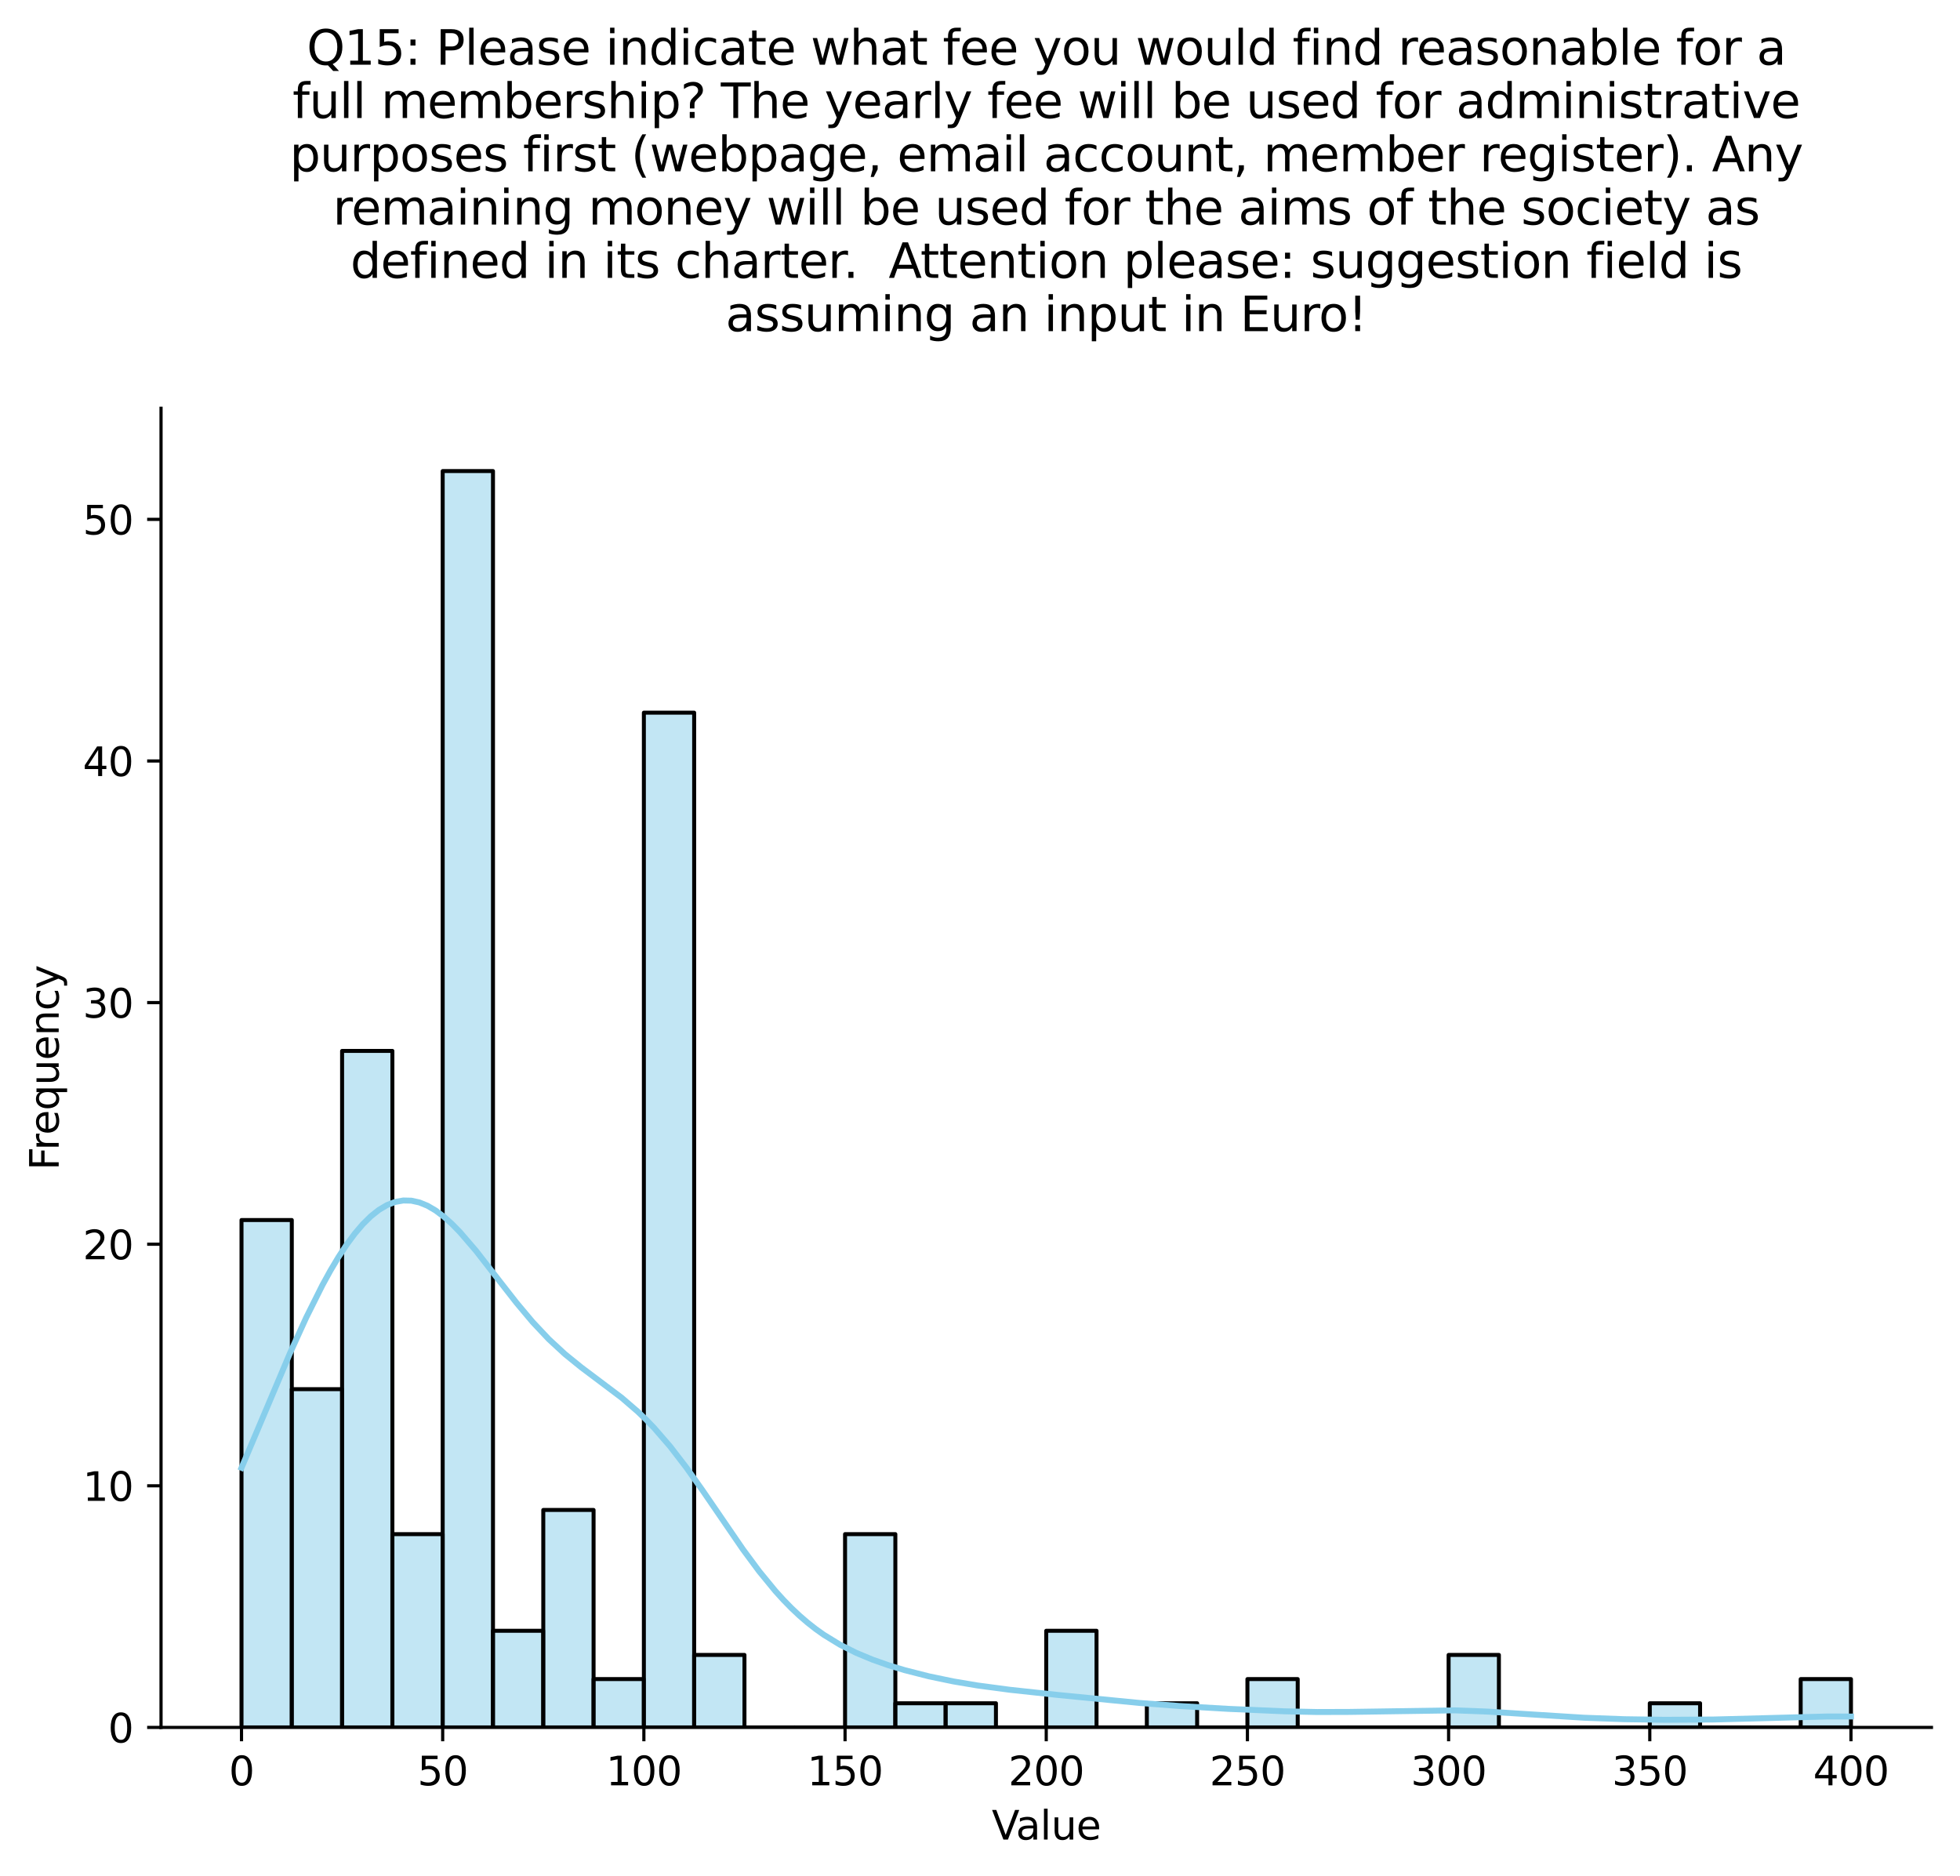 <?xml version="1.0" encoding="utf-8" standalone="no"?>
<!DOCTYPE svg PUBLIC "-//W3C//DTD SVG 1.1//EN"
  "http://www.w3.org/Graphics/SVG/1.1/DTD/svg11.dtd">
<svg xmlns:xlink="http://www.w3.org/1999/xlink" width="494.203pt" height="473.139pt" viewBox="0 0 494.203 473.139" xmlns="http://www.w3.org/2000/svg" version="1.1">
 <defs>
  <style type="text/css">*{stroke-linejoin: round; stroke-linecap: butt}</style>
 </defs>
 <g id="figure_1">
  <g id="patch_1">
   <path d="M 0 473.139 
L 494.203 473.139 
L 494.203 -0 
L 0 -0 
z
" style="fill: #ffffff"/>
  </g>
  <g id="axes_1">
   <g id="patch_2">
    <path d="M 40.603 435.582 
L 487.003 435.582 
L 487.003 102.942 
L 40.603 102.942 
z
" style="fill: #ffffff"/>
   </g>
   <g id="patch_3">
    <path d="M 60.894 435.582 
L 73.576 435.582 
L 73.576 307.644 
L 60.894 307.644 
z
" clip-path="url(#p30156eb637)" style="fill: #87ceeb; fill-opacity: 0.5; stroke: #000000; stroke-linejoin: miter"/>
   </g>
   <g id="patch_4">
    <path d="M 73.576 435.582 
L 86.258 435.582 
L 86.258 350.29 
L 73.576 350.29 
z
" clip-path="url(#p30156eb637)" style="fill: #87ceeb; fill-opacity: 0.5; stroke: #000000; stroke-linejoin: miter"/>
   </g>
   <g id="patch_5">
    <path d="M 86.258 435.582 
L 98.939 435.582 
L 98.939 264.998 
L 86.258 264.998 
z
" clip-path="url(#p30156eb637)" style="fill: #87ceeb; fill-opacity: 0.5; stroke: #000000; stroke-linejoin: miter"/>
   </g>
   <g id="patch_6">
    <path d="M 98.939 435.582 
L 111.621 435.582 
L 111.621 386.844 
L 98.939 386.844 
z
" clip-path="url(#p30156eb637)" style="fill: #87ceeb; fill-opacity: 0.5; stroke: #000000; stroke-linejoin: miter"/>
   </g>
   <g id="patch_7">
    <path d="M 111.621 435.582 
L 124.303 435.582 
L 124.303 118.782 
L 111.621 118.782 
z
" clip-path="url(#p30156eb637)" style="fill: #87ceeb; fill-opacity: 0.5; stroke: #000000; stroke-linejoin: miter"/>
   </g>
   <g id="patch_8">
    <path d="M 124.303 435.582 
L 136.985 435.582 
L 136.985 411.213 
L 124.303 411.213 
z
" clip-path="url(#p30156eb637)" style="fill: #87ceeb; fill-opacity: 0.5; stroke: #000000; stroke-linejoin: miter"/>
   </g>
   <g id="patch_9">
    <path d="M 136.985 435.582 
L 149.667 435.582 
L 149.667 380.752 
L 136.985 380.752 
z
" clip-path="url(#p30156eb637)" style="fill: #87ceeb; fill-opacity: 0.5; stroke: #000000; stroke-linejoin: miter"/>
   </g>
   <g id="patch_10">
    <path d="M 149.667 435.582 
L 162.349 435.582 
L 162.349 423.398 
L 149.667 423.398 
z
" clip-path="url(#p30156eb637)" style="fill: #87ceeb; fill-opacity: 0.5; stroke: #000000; stroke-linejoin: miter"/>
   </g>
   <g id="patch_11">
    <path d="M 162.349 435.582 
L 175.03 435.582 
L 175.03 179.705 
L 162.349 179.705 
z
" clip-path="url(#p30156eb637)" style="fill: #87ceeb; fill-opacity: 0.5; stroke: #000000; stroke-linejoin: miter"/>
   </g>
   <g id="patch_12">
    <path d="M 175.03 435.582 
L 187.712 435.582 
L 187.712 417.305 
L 175.03 417.305 
z
" clip-path="url(#p30156eb637)" style="fill: #87ceeb; fill-opacity: 0.5; stroke: #000000; stroke-linejoin: miter"/>
   </g>
   <g id="patch_13">
    <path d="M 187.712 435.582 
L 200.394 435.582 
L 200.394 435.582 
L 187.712 435.582 
z
" clip-path="url(#p30156eb637)" style="fill: #87ceeb; fill-opacity: 0.5; stroke: #000000; stroke-linejoin: miter"/>
   </g>
   <g id="patch_14">
    <path d="M 200.394 435.582 
L 213.076 435.582 
L 213.076 435.582 
L 200.394 435.582 
z
" clip-path="url(#p30156eb637)" style="fill: #87ceeb; fill-opacity: 0.5; stroke: #000000; stroke-linejoin: miter"/>
   </g>
   <g id="patch_15">
    <path d="M 213.076 435.582 
L 225.758 435.582 
L 225.758 386.844 
L 213.076 386.844 
z
" clip-path="url(#p30156eb637)" style="fill: #87ceeb; fill-opacity: 0.5; stroke: #000000; stroke-linejoin: miter"/>
   </g>
   <g id="patch_16">
    <path d="M 225.758 435.582 
L 238.439 435.582 
L 238.439 429.49 
L 225.758 429.49 
z
" clip-path="url(#p30156eb637)" style="fill: #87ceeb; fill-opacity: 0.5; stroke: #000000; stroke-linejoin: miter"/>
   </g>
   <g id="patch_17">
    <path d="M 238.439 435.582 
L 251.121 435.582 
L 251.121 429.49 
L 238.439 429.49 
z
" clip-path="url(#p30156eb637)" style="fill: #87ceeb; fill-opacity: 0.5; stroke: #000000; stroke-linejoin: miter"/>
   </g>
   <g id="patch_18">
    <path d="M 251.121 435.582 
L 263.803 435.582 
L 263.803 435.582 
L 251.121 435.582 
z
" clip-path="url(#p30156eb637)" style="fill: #87ceeb; fill-opacity: 0.5; stroke: #000000; stroke-linejoin: miter"/>
   </g>
   <g id="patch_19">
    <path d="M 263.803 435.582 
L 276.485 435.582 
L 276.485 411.213 
L 263.803 411.213 
z
" clip-path="url(#p30156eb637)" style="fill: #87ceeb; fill-opacity: 0.5; stroke: #000000; stroke-linejoin: miter"/>
   </g>
   <g id="patch_20">
    <path d="M 276.485 435.582 
L 289.167 435.582 
L 289.167 435.582 
L 276.485 435.582 
z
" clip-path="url(#p30156eb637)" style="fill: #87ceeb; fill-opacity: 0.5; stroke: #000000; stroke-linejoin: miter"/>
   </g>
   <g id="patch_21">
    <path d="M 289.167 435.582 
L 301.849 435.582 
L 301.849 429.49 
L 289.167 429.49 
z
" clip-path="url(#p30156eb637)" style="fill: #87ceeb; fill-opacity: 0.5; stroke: #000000; stroke-linejoin: miter"/>
   </g>
   <g id="patch_22">
    <path d="M 301.849 435.582 
L 314.53 435.582 
L 314.53 435.582 
L 301.849 435.582 
z
" clip-path="url(#p30156eb637)" style="fill: #87ceeb; fill-opacity: 0.5; stroke: #000000; stroke-linejoin: miter"/>
   </g>
   <g id="patch_23">
    <path d="M 314.53 435.582 
L 327.212 435.582 
L 327.212 423.398 
L 314.53 423.398 
z
" clip-path="url(#p30156eb637)" style="fill: #87ceeb; fill-opacity: 0.5; stroke: #000000; stroke-linejoin: miter"/>
   </g>
   <g id="patch_24">
    <path d="M 327.212 435.582 
L 339.894 435.582 
L 339.894 435.582 
L 327.212 435.582 
z
" clip-path="url(#p30156eb637)" style="fill: #87ceeb; fill-opacity: 0.5; stroke: #000000; stroke-linejoin: miter"/>
   </g>
   <g id="patch_25">
    <path d="M 339.894 435.582 
L 352.576 435.582 
L 352.576 435.582 
L 339.894 435.582 
z
" clip-path="url(#p30156eb637)" style="fill: #87ceeb; fill-opacity: 0.5; stroke: #000000; stroke-linejoin: miter"/>
   </g>
   <g id="patch_26">
    <path d="M 352.576 435.582 
L 365.258 435.582 
L 365.258 435.582 
L 352.576 435.582 
z
" clip-path="url(#p30156eb637)" style="fill: #87ceeb; fill-opacity: 0.5; stroke: #000000; stroke-linejoin: miter"/>
   </g>
   <g id="patch_27">
    <path d="M 365.258 435.582 
L 377.939 435.582 
L 377.939 417.305 
L 365.258 417.305 
z
" clip-path="url(#p30156eb637)" style="fill: #87ceeb; fill-opacity: 0.5; stroke: #000000; stroke-linejoin: miter"/>
   </g>
   <g id="patch_28">
    <path d="M 377.939 435.582 
L 390.621 435.582 
L 390.621 435.582 
L 377.939 435.582 
z
" clip-path="url(#p30156eb637)" style="fill: #87ceeb; fill-opacity: 0.5; stroke: #000000; stroke-linejoin: miter"/>
   </g>
   <g id="patch_29">
    <path d="M 390.621 435.582 
L 403.303 435.582 
L 403.303 435.582 
L 390.621 435.582 
z
" clip-path="url(#p30156eb637)" style="fill: #87ceeb; fill-opacity: 0.5; stroke: #000000; stroke-linejoin: miter"/>
   </g>
   <g id="patch_30">
    <path d="M 403.303 435.582 
L 415.985 435.582 
L 415.985 435.582 
L 403.303 435.582 
z
" clip-path="url(#p30156eb637)" style="fill: #87ceeb; fill-opacity: 0.5; stroke: #000000; stroke-linejoin: miter"/>
   </g>
   <g id="patch_31">
    <path d="M 415.985 435.582 
L 428.667 435.582 
L 428.667 429.49 
L 415.985 429.49 
z
" clip-path="url(#p30156eb637)" style="fill: #87ceeb; fill-opacity: 0.5; stroke: #000000; stroke-linejoin: miter"/>
   </g>
   <g id="patch_32">
    <path d="M 428.667 435.582 
L 441.349 435.582 
L 441.349 435.582 
L 428.667 435.582 
z
" clip-path="url(#p30156eb637)" style="fill: #87ceeb; fill-opacity: 0.5; stroke: #000000; stroke-linejoin: miter"/>
   </g>
   <g id="patch_33">
    <path d="M 441.349 435.582 
L 454.03 435.582 
L 454.03 435.582 
L 441.349 435.582 
z
" clip-path="url(#p30156eb637)" style="fill: #87ceeb; fill-opacity: 0.5; stroke: #000000; stroke-linejoin: miter"/>
   </g>
   <g id="patch_34">
    <path d="M 454.03 435.582 
L 466.712 435.582 
L 466.712 423.398 
L 454.03 423.398 
z
" clip-path="url(#p30156eb637)" style="fill: #87ceeb; fill-opacity: 0.5; stroke: #000000; stroke-linejoin: miter"/>
   </g>
   <g id="matplotlib.axis_1">
    <g id="xtick_1">
     <g id="line2d_1">
      <defs>
       <path id="m5926d0f37c" d="M 0 0 
L 0 3.5 
" style="stroke: #000000; stroke-width: 0.8"/>
      </defs>
      <g>
       <use xlink:href="#m5926d0f37c" x="60.894" y="435.582" style="stroke: #000000; stroke-width: 0.8"/>
      </g>
     </g>
     <g id="text_1">
      <!-- 0 -->
      <g transform="translate(57.713 450.181) scale(0.1 -0.1)">
       <defs>
        <path id="DejaVuSans-30" d="M 2034 4250 
Q 1547 4250 1301 3770 
Q 1056 3291 1056 2328 
Q 1056 1369 1301 889 
Q 1547 409 2034 409 
Q 2525 409 2770 889 
Q 3016 1369 3016 2328 
Q 3016 3291 2770 3770 
Q 2525 4250 2034 4250 
z
M 2034 4750 
Q 2819 4750 3233 4129 
Q 3647 3509 3647 2328 
Q 3647 1150 3233 529 
Q 2819 -91 2034 -91 
Q 1250 -91 836 529 
Q 422 1150 422 2328 
Q 422 3509 836 4129 
Q 1250 4750 2034 4750 
z
" transform="scale(0.016)"/>
       </defs>
       <use xlink:href="#DejaVuSans-30"/>
      </g>
     </g>
    </g>
    <g id="xtick_2">
     <g id="line2d_2">
      <g>
       <use xlink:href="#m5926d0f37c" x="111.621" y="435.582" style="stroke: #000000; stroke-width: 0.8"/>
      </g>
     </g>
     <g id="text_2">
      <!-- 50 -->
      <g transform="translate(105.259 450.181) scale(0.1 -0.1)">
       <defs>
        <path id="DejaVuSans-35" d="M 691 4666 
L 3169 4666 
L 3169 4134 
L 1269 4134 
L 1269 2991 
Q 1406 3038 1543 3061 
Q 1681 3084 1819 3084 
Q 2600 3084 3056 2656 
Q 3513 2228 3513 1497 
Q 3513 744 3044 326 
Q 2575 -91 1722 -91 
Q 1428 -91 1123 -41 
Q 819 9 494 109 
L 494 744 
Q 775 591 1075 516 
Q 1375 441 1709 441 
Q 2250 441 2565 725 
Q 2881 1009 2881 1497 
Q 2881 1984 2565 2268 
Q 2250 2553 1709 2553 
Q 1456 2553 1204 2497 
Q 953 2441 691 2322 
L 691 4666 
z
" transform="scale(0.016)"/>
       </defs>
       <use xlink:href="#DejaVuSans-35"/>
       <use xlink:href="#DejaVuSans-30" x="63.623"/>
      </g>
     </g>
    </g>
    <g id="xtick_3">
     <g id="line2d_3">
      <g>
       <use xlink:href="#m5926d0f37c" x="162.349" y="435.582" style="stroke: #000000; stroke-width: 0.8"/>
      </g>
     </g>
     <g id="text_3">
      <!-- 100 -->
      <g transform="translate(152.805 450.181) scale(0.1 -0.1)">
       <defs>
        <path id="DejaVuSans-31" d="M 794 531 
L 1825 531 
L 1825 4091 
L 703 3866 
L 703 4441 
L 1819 4666 
L 2450 4666 
L 2450 531 
L 3481 531 
L 3481 0 
L 794 0 
L 794 531 
z
" transform="scale(0.016)"/>
       </defs>
       <use xlink:href="#DejaVuSans-31"/>
       <use xlink:href="#DejaVuSans-30" x="63.623"/>
       <use xlink:href="#DejaVuSans-30" x="127.246"/>
      </g>
     </g>
    </g>
    <g id="xtick_4">
     <g id="line2d_4">
      <g>
       <use xlink:href="#m5926d0f37c" x="213.076" y="435.582" style="stroke: #000000; stroke-width: 0.8"/>
      </g>
     </g>
     <g id="text_4">
      <!-- 150 -->
      <g transform="translate(203.532 450.181) scale(0.1 -0.1)">
       <use xlink:href="#DejaVuSans-31"/>
       <use xlink:href="#DejaVuSans-35" x="63.623"/>
       <use xlink:href="#DejaVuSans-30" x="127.246"/>
      </g>
     </g>
    </g>
    <g id="xtick_5">
     <g id="line2d_5">
      <g>
       <use xlink:href="#m5926d0f37c" x="263.803" y="435.582" style="stroke: #000000; stroke-width: 0.8"/>
      </g>
     </g>
     <g id="text_5">
      <!-- 200 -->
      <g transform="translate(254.259 450.181) scale(0.1 -0.1)">
       <defs>
        <path id="DejaVuSans-32" d="M 1228 531 
L 3431 531 
L 3431 0 
L 469 0 
L 469 531 
Q 828 903 1448 1529 
Q 2069 2156 2228 2338 
Q 2531 2678 2651 2914 
Q 2772 3150 2772 3378 
Q 2772 3750 2511 3984 
Q 2250 4219 1831 4219 
Q 1534 4219 1204 4116 
Q 875 4013 500 3803 
L 500 4441 
Q 881 4594 1212 4672 
Q 1544 4750 1819 4750 
Q 2544 4750 2975 4387 
Q 3406 4025 3406 3419 
Q 3406 3131 3298 2873 
Q 3191 2616 2906 2266 
Q 2828 2175 2409 1742 
Q 1991 1309 1228 531 
z
" transform="scale(0.016)"/>
       </defs>
       <use xlink:href="#DejaVuSans-32"/>
       <use xlink:href="#DejaVuSans-30" x="63.623"/>
       <use xlink:href="#DejaVuSans-30" x="127.246"/>
      </g>
     </g>
    </g>
    <g id="xtick_6">
     <g id="line2d_6">
      <g>
       <use xlink:href="#m5926d0f37c" x="314.53" y="435.582" style="stroke: #000000; stroke-width: 0.8"/>
      </g>
     </g>
     <g id="text_6">
      <!-- 250 -->
      <g transform="translate(304.987 450.181) scale(0.1 -0.1)">
       <use xlink:href="#DejaVuSans-32"/>
       <use xlink:href="#DejaVuSans-35" x="63.623"/>
       <use xlink:href="#DejaVuSans-30" x="127.246"/>
      </g>
     </g>
    </g>
    <g id="xtick_7">
     <g id="line2d_7">
      <g>
       <use xlink:href="#m5926d0f37c" x="365.258" y="435.582" style="stroke: #000000; stroke-width: 0.8"/>
      </g>
     </g>
     <g id="text_7">
      <!-- 300 -->
      <g transform="translate(355.714 450.181) scale(0.1 -0.1)">
       <defs>
        <path id="DejaVuSans-33" d="M 2597 2516 
Q 3050 2419 3304 2112 
Q 3559 1806 3559 1356 
Q 3559 666 3084 287 
Q 2609 -91 1734 -91 
Q 1441 -91 1130 -33 
Q 819 25 488 141 
L 488 750 
Q 750 597 1062 519 
Q 1375 441 1716 441 
Q 2309 441 2620 675 
Q 2931 909 2931 1356 
Q 2931 1769 2642 2001 
Q 2353 2234 1838 2234 
L 1294 2234 
L 1294 2753 
L 1863 2753 
Q 2328 2753 2575 2939 
Q 2822 3125 2822 3475 
Q 2822 3834 2567 4026 
Q 2313 4219 1838 4219 
Q 1578 4219 1281 4162 
Q 984 4106 628 3988 
L 628 4550 
Q 988 4650 1302 4700 
Q 1616 4750 1894 4750 
Q 2613 4750 3031 4423 
Q 3450 4097 3450 3541 
Q 3450 3153 3228 2886 
Q 3006 2619 2597 2516 
z
" transform="scale(0.016)"/>
       </defs>
       <use xlink:href="#DejaVuSans-33"/>
       <use xlink:href="#DejaVuSans-30" x="63.623"/>
       <use xlink:href="#DejaVuSans-30" x="127.246"/>
      </g>
     </g>
    </g>
    <g id="xtick_8">
     <g id="line2d_8">
      <g>
       <use xlink:href="#m5926d0f37c" x="415.985" y="435.582" style="stroke: #000000; stroke-width: 0.8"/>
      </g>
     </g>
     <g id="text_8">
      <!-- 350 -->
      <g transform="translate(406.441 450.181) scale(0.1 -0.1)">
       <use xlink:href="#DejaVuSans-33"/>
       <use xlink:href="#DejaVuSans-35" x="63.623"/>
       <use xlink:href="#DejaVuSans-30" x="127.246"/>
      </g>
     </g>
    </g>
    <g id="xtick_9">
     <g id="line2d_9">
      <g>
       <use xlink:href="#m5926d0f37c" x="466.712" y="435.582" style="stroke: #000000; stroke-width: 0.8"/>
      </g>
     </g>
     <g id="text_9">
      <!-- 400 -->
      <g transform="translate(457.168 450.181) scale(0.1 -0.1)">
       <defs>
        <path id="DejaVuSans-34" d="M 2419 4116 
L 825 1625 
L 2419 1625 
L 2419 4116 
z
M 2253 4666 
L 3047 4666 
L 3047 1625 
L 3713 1625 
L 3713 1100 
L 3047 1100 
L 3047 0 
L 2419 0 
L 2419 1100 
L 313 1100 
L 313 1709 
L 2253 4666 
z
" transform="scale(0.016)"/>
       </defs>
       <use xlink:href="#DejaVuSans-34"/>
       <use xlink:href="#DejaVuSans-30" x="63.623"/>
       <use xlink:href="#DejaVuSans-30" x="127.246"/>
      </g>
     </g>
    </g>
    <g id="text_10">
     <!-- Value -->
     <g transform="translate(250.072 463.859) scale(0.1 -0.1)">
      <defs>
       <path id="DejaVuSans-56" d="M 1831 0 
L 50 4666 
L 709 4666 
L 2188 738 
L 3669 4666 
L 4325 4666 
L 2547 0 
L 1831 0 
z
" transform="scale(0.016)"/>
       <path id="DejaVuSans-61" d="M 2194 1759 
Q 1497 1759 1228 1600 
Q 959 1441 959 1056 
Q 959 750 1161 570 
Q 1363 391 1709 391 
Q 2188 391 2477 730 
Q 2766 1069 2766 1631 
L 2766 1759 
L 2194 1759 
z
M 3341 1997 
L 3341 0 
L 2766 0 
L 2766 531 
Q 2569 213 2275 61 
Q 1981 -91 1556 -91 
Q 1019 -91 701 211 
Q 384 513 384 1019 
Q 384 1609 779 1909 
Q 1175 2209 1959 2209 
L 2766 2209 
L 2766 2266 
Q 2766 2663 2505 2880 
Q 2244 3097 1772 3097 
Q 1472 3097 1187 3025 
Q 903 2953 641 2809 
L 641 3341 
Q 956 3463 1253 3523 
Q 1550 3584 1831 3584 
Q 2591 3584 2966 3190 
Q 3341 2797 3341 1997 
z
" transform="scale(0.016)"/>
       <path id="DejaVuSans-6c" d="M 603 4863 
L 1178 4863 
L 1178 0 
L 603 0 
L 603 4863 
z
" transform="scale(0.016)"/>
       <path id="DejaVuSans-75" d="M 544 1381 
L 544 3500 
L 1119 3500 
L 1119 1403 
Q 1119 906 1312 657 
Q 1506 409 1894 409 
Q 2359 409 2629 706 
Q 2900 1003 2900 1516 
L 2900 3500 
L 3475 3500 
L 3475 0 
L 2900 0 
L 2900 538 
Q 2691 219 2414 64 
Q 2138 -91 1772 -91 
Q 1169 -91 856 284 
Q 544 659 544 1381 
z
M 1991 3584 
L 1991 3584 
z
" transform="scale(0.016)"/>
       <path id="DejaVuSans-65" d="M 3597 1894 
L 3597 1613 
L 953 1613 
Q 991 1019 1311 708 
Q 1631 397 2203 397 
Q 2534 397 2845 478 
Q 3156 559 3463 722 
L 3463 178 
Q 3153 47 2828 -22 
Q 2503 -91 2169 -91 
Q 1331 -91 842 396 
Q 353 884 353 1716 
Q 353 2575 817 3079 
Q 1281 3584 2069 3584 
Q 2775 3584 3186 3129 
Q 3597 2675 3597 1894 
z
M 3022 2063 
Q 3016 2534 2758 2815 
Q 2500 3097 2075 3097 
Q 1594 3097 1305 2825 
Q 1016 2553 972 2059 
L 3022 2063 
z
" transform="scale(0.016)"/>
      </defs>
      <use xlink:href="#DejaVuSans-56"/>
      <use xlink:href="#DejaVuSans-61" x="60.658"/>
      <use xlink:href="#DejaVuSans-6c" x="121.938"/>
      <use xlink:href="#DejaVuSans-75" x="149.721"/>
      <use xlink:href="#DejaVuSans-65" x="213.1"/>
     </g>
    </g>
   </g>
   <g id="matplotlib.axis_2">
    <g id="ytick_1">
     <g id="line2d_10">
      <defs>
       <path id="m6156c23ac5" d="M 0 0 
L -3.5 0 
" style="stroke: #000000; stroke-width: 0.8"/>
      </defs>
      <g>
       <use xlink:href="#m6156c23ac5" x="40.603" y="435.582" style="stroke: #000000; stroke-width: 0.8"/>
      </g>
     </g>
     <g id="text_11">
      <!-- 0 -->
      <g transform="translate(27.241 439.382) scale(0.1 -0.1)">
       <use xlink:href="#DejaVuSans-30"/>
      </g>
     </g>
    </g>
    <g id="ytick_2">
     <g id="line2d_11">
      <g>
       <use xlink:href="#m6156c23ac5" x="40.603" y="374.659" style="stroke: #000000; stroke-width: 0.8"/>
      </g>
     </g>
     <g id="text_12">
      <!-- 10 -->
      <g transform="translate(20.878 378.459) scale(0.1 -0.1)">
       <use xlink:href="#DejaVuSans-31"/>
       <use xlink:href="#DejaVuSans-30" x="63.623"/>
      </g>
     </g>
    </g>
    <g id="ytick_3">
     <g id="line2d_12">
      <g>
       <use xlink:href="#m6156c23ac5" x="40.603" y="313.736" style="stroke: #000000; stroke-width: 0.8"/>
      </g>
     </g>
     <g id="text_13">
      <!-- 20 -->
      <g transform="translate(20.878 317.535) scale(0.1 -0.1)">
       <use xlink:href="#DejaVuSans-32"/>
       <use xlink:href="#DejaVuSans-30" x="63.623"/>
      </g>
     </g>
    </g>
    <g id="ytick_4">
     <g id="line2d_13">
      <g>
       <use xlink:href="#m6156c23ac5" x="40.603" y="252.813" style="stroke: #000000; stroke-width: 0.8"/>
      </g>
     </g>
     <g id="text_14">
      <!-- 30 -->
      <g transform="translate(20.878 256.612) scale(0.1 -0.1)">
       <use xlink:href="#DejaVuSans-33"/>
       <use xlink:href="#DejaVuSans-30" x="63.623"/>
      </g>
     </g>
    </g>
    <g id="ytick_5">
     <g id="line2d_14">
      <g>
       <use xlink:href="#m6156c23ac5" x="40.603" y="191.89" style="stroke: #000000; stroke-width: 0.8"/>
      </g>
     </g>
     <g id="text_15">
      <!-- 40 -->
      <g transform="translate(20.878 195.689) scale(0.1 -0.1)">
       <use xlink:href="#DejaVuSans-34"/>
       <use xlink:href="#DejaVuSans-30" x="63.623"/>
      </g>
     </g>
    </g>
    <g id="ytick_6">
     <g id="line2d_15">
      <g>
       <use xlink:href="#m6156c23ac5" x="40.603" y="130.967" style="stroke: #000000; stroke-width: 0.8"/>
      </g>
     </g>
     <g id="text_16">
      <!-- 50 -->
      <g transform="translate(20.878 134.766) scale(0.1 -0.1)">
       <use xlink:href="#DejaVuSans-35"/>
       <use xlink:href="#DejaVuSans-30" x="63.623"/>
      </g>
     </g>
    </g>
    <g id="text_17">
     <!-- Frequency -->
     <g transform="translate(14.798 295.092) rotate(-90) scale(0.1 -0.1)">
      <defs>
       <path id="DejaVuSans-46" d="M 628 4666 
L 3309 4666 
L 3309 4134 
L 1259 4134 
L 1259 2759 
L 3109 2759 
L 3109 2228 
L 1259 2228 
L 1259 0 
L 628 0 
L 628 4666 
z
" transform="scale(0.016)"/>
       <path id="DejaVuSans-72" d="M 2631 2963 
Q 2534 3019 2420 3045 
Q 2306 3072 2169 3072 
Q 1681 3072 1420 2755 
Q 1159 2438 1159 1844 
L 1159 0 
L 581 0 
L 581 3500 
L 1159 3500 
L 1159 2956 
Q 1341 3275 1631 3429 
Q 1922 3584 2338 3584 
Q 2397 3584 2469 3576 
Q 2541 3569 2628 3553 
L 2631 2963 
z
" transform="scale(0.016)"/>
       <path id="DejaVuSans-71" d="M 947 1747 
Q 947 1113 1208 752 
Q 1469 391 1925 391 
Q 2381 391 2643 752 
Q 2906 1113 2906 1747 
Q 2906 2381 2643 2742 
Q 2381 3103 1925 3103 
Q 1469 3103 1208 2742 
Q 947 2381 947 1747 
z
M 2906 525 
Q 2725 213 2448 61 
Q 2172 -91 1784 -91 
Q 1150 -91 751 415 
Q 353 922 353 1747 
Q 353 2572 751 3078 
Q 1150 3584 1784 3584 
Q 2172 3584 2448 3432 
Q 2725 3281 2906 2969 
L 2906 3500 
L 3481 3500 
L 3481 -1331 
L 2906 -1331 
L 2906 525 
z
" transform="scale(0.016)"/>
       <path id="DejaVuSans-6e" d="M 3513 2113 
L 3513 0 
L 2938 0 
L 2938 2094 
Q 2938 2591 2744 2837 
Q 2550 3084 2163 3084 
Q 1697 3084 1428 2787 
Q 1159 2491 1159 1978 
L 1159 0 
L 581 0 
L 581 3500 
L 1159 3500 
L 1159 2956 
Q 1366 3272 1645 3428 
Q 1925 3584 2291 3584 
Q 2894 3584 3203 3211 
Q 3513 2838 3513 2113 
z
" transform="scale(0.016)"/>
       <path id="DejaVuSans-63" d="M 3122 3366 
L 3122 2828 
Q 2878 2963 2633 3030 
Q 2388 3097 2138 3097 
Q 1578 3097 1268 2742 
Q 959 2388 959 1747 
Q 959 1106 1268 751 
Q 1578 397 2138 397 
Q 2388 397 2633 464 
Q 2878 531 3122 666 
L 3122 134 
Q 2881 22 2623 -34 
Q 2366 -91 2075 -91 
Q 1284 -91 818 406 
Q 353 903 353 1747 
Q 353 2603 823 3093 
Q 1294 3584 2113 3584 
Q 2378 3584 2631 3529 
Q 2884 3475 3122 3366 
z
" transform="scale(0.016)"/>
       <path id="DejaVuSans-79" d="M 2059 -325 
Q 1816 -950 1584 -1140 
Q 1353 -1331 966 -1331 
L 506 -1331 
L 506 -850 
L 844 -850 
Q 1081 -850 1212 -737 
Q 1344 -625 1503 -206 
L 1606 56 
L 191 3500 
L 800 3500 
L 1894 763 
L 2988 3500 
L 3597 3500 
L 2059 -325 
z
" transform="scale(0.016)"/>
      </defs>
      <use xlink:href="#DejaVuSans-46"/>
      <use xlink:href="#DejaVuSans-72" x="50.27"/>
      <use xlink:href="#DejaVuSans-65" x="89.133"/>
      <use xlink:href="#DejaVuSans-71" x="150.656"/>
      <use xlink:href="#DejaVuSans-75" x="214.133"/>
      <use xlink:href="#DejaVuSans-65" x="277.512"/>
      <use xlink:href="#DejaVuSans-6e" x="339.035"/>
      <use xlink:href="#DejaVuSans-63" x="402.414"/>
      <use xlink:href="#DejaVuSans-79" x="457.395"/>
     </g>
    </g>
   </g>
   <g id="line2d_16">
    <path d="M 60.894 370.12 
L 73.13 341.193 
L 77.208 332.241 
L 81.287 324.076 
L 83.326 320.369 
L 85.365 316.951 
L 87.405 313.849 
L 89.444 311.089 
L 91.483 308.694 
L 93.523 306.682 
L 95.562 305.069 
L 97.601 303.867 
L 99.64 303.082 
L 101.68 302.715 
L 103.719 302.761 
L 105.758 303.21 
L 107.798 304.043 
L 109.837 305.238 
L 111.876 306.765 
L 113.916 308.588 
L 115.955 310.667 
L 120.033 315.413 
L 126.151 323.288 
L 130.23 328.509 
L 134.308 333.369 
L 138.387 337.701 
L 142.466 341.469 
L 146.544 344.772 
L 156.741 352.443 
L 160.819 355.958 
L 162.858 357.917 
L 164.898 360.032 
L 168.976 364.741 
L 173.055 370.046 
L 177.133 375.805 
L 187.33 390.688 
L 191.408 396.199 
L 195.487 401.171 
L 197.526 403.421 
L 199.566 405.506 
L 201.605 407.425 
L 203.644 409.18 
L 205.683 410.777 
L 207.723 412.227 
L 211.801 414.727 
L 215.88 416.778 
L 219.958 418.478 
L 224.037 419.913 
L 228.116 421.147 
L 234.233 422.705 
L 240.351 423.978 
L 246.469 425.008 
L 254.626 426.093 
L 266.862 427.412 
L 287.255 429.409 
L 297.451 430.19 
L 309.687 430.905 
L 323.962 431.527 
L 332.119 431.702 
L 340.276 431.677 
L 366.787 431.282 
L 374.944 431.586 
L 385.141 432.242 
L 399.416 433.141 
L 409.612 433.515 
L 419.809 433.662 
L 432.044 433.589 
L 444.28 433.269 
L 460.594 432.833 
L 466.712 432.836 
L 466.712 432.836 
" clip-path="url(#p30156eb637)" style="fill: none; stroke: #87ceeb; stroke-width: 1.5; stroke-linecap: square"/>
   </g>
   <g id="patch_35">
    <path d="M 40.603 435.582 
L 40.603 102.942 
" style="fill: none; stroke: #000000; stroke-width: 0.8; stroke-linejoin: miter; stroke-linecap: square"/>
   </g>
   <g id="patch_36">
    <path d="M 40.603 435.582 
L 487.003 435.582 
" style="fill: none; stroke: #000000; stroke-width: 0.8; stroke-linejoin: miter; stroke-linecap: square"/>
   </g>
   <g id="text_18">
    <!-- Q15: Please indicate what fee you would find reasonable for a -->
    <g transform="translate(77.341 16.318) scale(0.12 -0.12)">
     <defs>
      <path id="DejaVuSans-51" d="M 2522 4238 
Q 1834 4238 1429 3725 
Q 1025 3213 1025 2328 
Q 1025 1447 1429 934 
Q 1834 422 2522 422 
Q 3209 422 3611 934 
Q 4013 1447 4013 2328 
Q 4013 3213 3611 3725 
Q 3209 4238 2522 4238 
z
M 3406 84 
L 4238 -825 
L 3475 -825 
L 2784 -78 
Q 2681 -84 2626 -87 
Q 2572 -91 2522 -91 
Q 1538 -91 948 567 
Q 359 1225 359 2328 
Q 359 3434 948 4092 
Q 1538 4750 2522 4750 
Q 3503 4750 4090 4092 
Q 4678 3434 4678 2328 
Q 4678 1516 4351 937 
Q 4025 359 3406 84 
z
" transform="scale(0.016)"/>
      <path id="DejaVuSans-3a" d="M 750 794 
L 1409 794 
L 1409 0 
L 750 0 
L 750 794 
z
M 750 3309 
L 1409 3309 
L 1409 2516 
L 750 2516 
L 750 3309 
z
" transform="scale(0.016)"/>
      <path id="DejaVuSans-20" transform="scale(0.016)"/>
      <path id="DejaVuSans-50" d="M 1259 4147 
L 1259 2394 
L 2053 2394 
Q 2494 2394 2734 2622 
Q 2975 2850 2975 3272 
Q 2975 3691 2734 3919 
Q 2494 4147 2053 4147 
L 1259 4147 
z
M 628 4666 
L 2053 4666 
Q 2838 4666 3239 4311 
Q 3641 3956 3641 3272 
Q 3641 2581 3239 2228 
Q 2838 1875 2053 1875 
L 1259 1875 
L 1259 0 
L 628 0 
L 628 4666 
z
" transform="scale(0.016)"/>
      <path id="DejaVuSans-73" d="M 2834 3397 
L 2834 2853 
Q 2591 2978 2328 3040 
Q 2066 3103 1784 3103 
Q 1356 3103 1142 2972 
Q 928 2841 928 2578 
Q 928 2378 1081 2264 
Q 1234 2150 1697 2047 
L 1894 2003 
Q 2506 1872 2764 1633 
Q 3022 1394 3022 966 
Q 3022 478 2636 193 
Q 2250 -91 1575 -91 
Q 1294 -91 989 -36 
Q 684 19 347 128 
L 347 722 
Q 666 556 975 473 
Q 1284 391 1588 391 
Q 1994 391 2212 530 
Q 2431 669 2431 922 
Q 2431 1156 2273 1281 
Q 2116 1406 1581 1522 
L 1381 1569 
Q 847 1681 609 1914 
Q 372 2147 372 2553 
Q 372 3047 722 3315 
Q 1072 3584 1716 3584 
Q 2034 3584 2315 3537 
Q 2597 3491 2834 3397 
z
" transform="scale(0.016)"/>
      <path id="DejaVuSans-69" d="M 603 3500 
L 1178 3500 
L 1178 0 
L 603 0 
L 603 3500 
z
M 603 4863 
L 1178 4863 
L 1178 4134 
L 603 4134 
L 603 4863 
z
" transform="scale(0.016)"/>
      <path id="DejaVuSans-64" d="M 2906 2969 
L 2906 4863 
L 3481 4863 
L 3481 0 
L 2906 0 
L 2906 525 
Q 2725 213 2448 61 
Q 2172 -91 1784 -91 
Q 1150 -91 751 415 
Q 353 922 353 1747 
Q 353 2572 751 3078 
Q 1150 3584 1784 3584 
Q 2172 3584 2448 3432 
Q 2725 3281 2906 2969 
z
M 947 1747 
Q 947 1113 1208 752 
Q 1469 391 1925 391 
Q 2381 391 2643 752 
Q 2906 1113 2906 1747 
Q 2906 2381 2643 2742 
Q 2381 3103 1925 3103 
Q 1469 3103 1208 2742 
Q 947 2381 947 1747 
z
" transform="scale(0.016)"/>
      <path id="DejaVuSans-74" d="M 1172 4494 
L 1172 3500 
L 2356 3500 
L 2356 3053 
L 1172 3053 
L 1172 1153 
Q 1172 725 1289 603 
Q 1406 481 1766 481 
L 2356 481 
L 2356 0 
L 1766 0 
Q 1100 0 847 248 
Q 594 497 594 1153 
L 594 3053 
L 172 3053 
L 172 3500 
L 594 3500 
L 594 4494 
L 1172 4494 
z
" transform="scale(0.016)"/>
      <path id="DejaVuSans-77" d="M 269 3500 
L 844 3500 
L 1563 769 
L 2278 3500 
L 2956 3500 
L 3675 769 
L 4391 3500 
L 4966 3500 
L 4050 0 
L 3372 0 
L 2619 2869 
L 1863 0 
L 1184 0 
L 269 3500 
z
" transform="scale(0.016)"/>
      <path id="DejaVuSans-68" d="M 3513 2113 
L 3513 0 
L 2938 0 
L 2938 2094 
Q 2938 2591 2744 2837 
Q 2550 3084 2163 3084 
Q 1697 3084 1428 2787 
Q 1159 2491 1159 1978 
L 1159 0 
L 581 0 
L 581 4863 
L 1159 4863 
L 1159 2956 
Q 1366 3272 1645 3428 
Q 1925 3584 2291 3584 
Q 2894 3584 3203 3211 
Q 3513 2838 3513 2113 
z
" transform="scale(0.016)"/>
      <path id="DejaVuSans-66" d="M 2375 4863 
L 2375 4384 
L 1825 4384 
Q 1516 4384 1395 4259 
Q 1275 4134 1275 3809 
L 1275 3500 
L 2222 3500 
L 2222 3053 
L 1275 3053 
L 1275 0 
L 697 0 
L 697 3053 
L 147 3053 
L 147 3500 
L 697 3500 
L 697 3744 
Q 697 4328 969 4595 
Q 1241 4863 1831 4863 
L 2375 4863 
z
" transform="scale(0.016)"/>
      <path id="DejaVuSans-6f" d="M 1959 3097 
Q 1497 3097 1228 2736 
Q 959 2375 959 1747 
Q 959 1119 1226 758 
Q 1494 397 1959 397 
Q 2419 397 2687 759 
Q 2956 1122 2956 1747 
Q 2956 2369 2687 2733 
Q 2419 3097 1959 3097 
z
M 1959 3584 
Q 2709 3584 3137 3096 
Q 3566 2609 3566 1747 
Q 3566 888 3137 398 
Q 2709 -91 1959 -91 
Q 1206 -91 779 398 
Q 353 888 353 1747 
Q 353 2609 779 3096 
Q 1206 3584 1959 3584 
z
" transform="scale(0.016)"/>
      <path id="DejaVuSans-62" d="M 3116 1747 
Q 3116 2381 2855 2742 
Q 2594 3103 2138 3103 
Q 1681 3103 1420 2742 
Q 1159 2381 1159 1747 
Q 1159 1113 1420 752 
Q 1681 391 2138 391 
Q 2594 391 2855 752 
Q 3116 1113 3116 1747 
z
M 1159 2969 
Q 1341 3281 1617 3432 
Q 1894 3584 2278 3584 
Q 2916 3584 3314 3078 
Q 3713 2572 3713 1747 
Q 3713 922 3314 415 
Q 2916 -91 2278 -91 
Q 1894 -91 1617 61 
Q 1341 213 1159 525 
L 1159 0 
L 581 0 
L 581 4863 
L 1159 4863 
L 1159 2969 
z
" transform="scale(0.016)"/>
     </defs>
     <use xlink:href="#DejaVuSans-51"/>
     <use xlink:href="#DejaVuSans-31" x="78.711"/>
     <use xlink:href="#DejaVuSans-35" x="142.334"/>
     <use xlink:href="#DejaVuSans-3a" x="205.957"/>
     <use xlink:href="#DejaVuSans-20" x="239.648"/>
     <use xlink:href="#DejaVuSans-50" x="271.436"/>
     <use xlink:href="#DejaVuSans-6c" x="331.738"/>
     <use xlink:href="#DejaVuSans-65" x="359.521"/>
     <use xlink:href="#DejaVuSans-61" x="421.045"/>
     <use xlink:href="#DejaVuSans-73" x="482.324"/>
     <use xlink:href="#DejaVuSans-65" x="534.424"/>
     <use xlink:href="#DejaVuSans-20" x="595.947"/>
     <use xlink:href="#DejaVuSans-69" x="627.734"/>
     <use xlink:href="#DejaVuSans-6e" x="655.518"/>
     <use xlink:href="#DejaVuSans-64" x="718.896"/>
     <use xlink:href="#DejaVuSans-69" x="782.373"/>
     <use xlink:href="#DejaVuSans-63" x="810.156"/>
     <use xlink:href="#DejaVuSans-61" x="865.137"/>
     <use xlink:href="#DejaVuSans-74" x="926.416"/>
     <use xlink:href="#DejaVuSans-65" x="965.625"/>
     <use xlink:href="#DejaVuSans-20" x="1027.148"/>
     <use xlink:href="#DejaVuSans-77" x="1058.936"/>
     <use xlink:href="#DejaVuSans-68" x="1140.723"/>
     <use xlink:href="#DejaVuSans-61" x="1204.102"/>
     <use xlink:href="#DejaVuSans-74" x="1265.381"/>
     <use xlink:href="#DejaVuSans-20" x="1304.59"/>
     <use xlink:href="#DejaVuSans-66" x="1336.377"/>
     <use xlink:href="#DejaVuSans-65" x="1371.582"/>
     <use xlink:href="#DejaVuSans-65" x="1433.105"/>
     <use xlink:href="#DejaVuSans-20" x="1494.629"/>
     <use xlink:href="#DejaVuSans-79" x="1526.416"/>
     <use xlink:href="#DejaVuSans-6f" x="1585.596"/>
     <use xlink:href="#DejaVuSans-75" x="1646.777"/>
     <use xlink:href="#DejaVuSans-20" x="1710.156"/>
     <use xlink:href="#DejaVuSans-77" x="1741.943"/>
     <use xlink:href="#DejaVuSans-6f" x="1823.73"/>
     <use xlink:href="#DejaVuSans-75" x="1884.912"/>
     <use xlink:href="#DejaVuSans-6c" x="1948.291"/>
     <use xlink:href="#DejaVuSans-64" x="1976.074"/>
     <use xlink:href="#DejaVuSans-20" x="2039.551"/>
     <use xlink:href="#DejaVuSans-66" x="2071.338"/>
     <use xlink:href="#DejaVuSans-69" x="2106.543"/>
     <use xlink:href="#DejaVuSans-6e" x="2134.326"/>
     <use xlink:href="#DejaVuSans-64" x="2197.705"/>
     <use xlink:href="#DejaVuSans-20" x="2261.182"/>
     <use xlink:href="#DejaVuSans-72" x="2292.969"/>
     <use xlink:href="#DejaVuSans-65" x="2331.832"/>
     <use xlink:href="#DejaVuSans-61" x="2393.355"/>
     <use xlink:href="#DejaVuSans-73" x="2454.635"/>
     <use xlink:href="#DejaVuSans-6f" x="2506.734"/>
     <use xlink:href="#DejaVuSans-6e" x="2567.916"/>
     <use xlink:href="#DejaVuSans-61" x="2631.295"/>
     <use xlink:href="#DejaVuSans-62" x="2692.574"/>
     <use xlink:href="#DejaVuSans-6c" x="2756.051"/>
     <use xlink:href="#DejaVuSans-65" x="2783.834"/>
     <use xlink:href="#DejaVuSans-20" x="2845.357"/>
     <use xlink:href="#DejaVuSans-66" x="2877.145"/>
     <use xlink:href="#DejaVuSans-6f" x="2912.35"/>
     <use xlink:href="#DejaVuSans-72" x="2973.531"/>
     <use xlink:href="#DejaVuSans-20" x="3014.645"/>
     <use xlink:href="#DejaVuSans-61" x="3046.432"/>
    </g>
    <!-- full membership? The yearly fee will be used for administrative -->
    <g transform="translate(73.759 29.756) scale(0.12 -0.12)">
     <defs>
      <path id="DejaVuSans-6d" d="M 3328 2828 
Q 3544 3216 3844 3400 
Q 4144 3584 4550 3584 
Q 5097 3584 5394 3201 
Q 5691 2819 5691 2113 
L 5691 0 
L 5113 0 
L 5113 2094 
Q 5113 2597 4934 2840 
Q 4756 3084 4391 3084 
Q 3944 3084 3684 2787 
Q 3425 2491 3425 1978 
L 3425 0 
L 2847 0 
L 2847 2094 
Q 2847 2600 2669 2842 
Q 2491 3084 2119 3084 
Q 1678 3084 1418 2786 
Q 1159 2488 1159 1978 
L 1159 0 
L 581 0 
L 581 3500 
L 1159 3500 
L 1159 2956 
Q 1356 3278 1631 3431 
Q 1906 3584 2284 3584 
Q 2666 3584 2933 3390 
Q 3200 3197 3328 2828 
z
" transform="scale(0.016)"/>
      <path id="DejaVuSans-70" d="M 1159 525 
L 1159 -1331 
L 581 -1331 
L 581 3500 
L 1159 3500 
L 1159 2969 
Q 1341 3281 1617 3432 
Q 1894 3584 2278 3584 
Q 2916 3584 3314 3078 
Q 3713 2572 3713 1747 
Q 3713 922 3314 415 
Q 2916 -91 2278 -91 
Q 1894 -91 1617 61 
Q 1341 213 1159 525 
z
M 3116 1747 
Q 3116 2381 2855 2742 
Q 2594 3103 2138 3103 
Q 1681 3103 1420 2742 
Q 1159 2381 1159 1747 
Q 1159 1113 1420 752 
Q 1681 391 2138 391 
Q 2594 391 2855 752 
Q 3116 1113 3116 1747 
z
" transform="scale(0.016)"/>
      <path id="DejaVuSans-3f" d="M 1222 794 
L 1856 794 
L 1856 0 
L 1222 0 
L 1222 794 
z
M 1838 1253 
L 1241 1253 
L 1241 1734 
Q 1241 2050 1328 2253 
Q 1416 2456 1697 2725 
L 1978 3003 
Q 2156 3169 2236 3316 
Q 2316 3463 2316 3616 
Q 2316 3894 2111 4066 
Q 1906 4238 1569 4238 
Q 1322 4238 1042 4128 
Q 763 4019 459 3809 
L 459 4397 
Q 753 4575 1054 4662 
Q 1356 4750 1678 4750 
Q 2253 4750 2601 4447 
Q 2950 4144 2950 3647 
Q 2950 3409 2837 3195 
Q 2725 2981 2444 2713 
L 2169 2444 
Q 2022 2297 1961 2214 
Q 1900 2131 1875 2053 
Q 1856 1988 1847 1894 
Q 1838 1800 1838 1638 
L 1838 1253 
z
" transform="scale(0.016)"/>
      <path id="DejaVuSans-54" d="M -19 4666 
L 3928 4666 
L 3928 4134 
L 2272 4134 
L 2272 0 
L 1638 0 
L 1638 4134 
L -19 4134 
L -19 4666 
z
" transform="scale(0.016)"/>
      <path id="DejaVuSans-76" d="M 191 3500 
L 800 3500 
L 1894 563 
L 2988 3500 
L 3597 3500 
L 2284 0 
L 1503 0 
L 191 3500 
z
" transform="scale(0.016)"/>
     </defs>
     <use xlink:href="#DejaVuSans-66"/>
     <use xlink:href="#DejaVuSans-75" x="35.205"/>
     <use xlink:href="#DejaVuSans-6c" x="98.584"/>
     <use xlink:href="#DejaVuSans-6c" x="126.367"/>
     <use xlink:href="#DejaVuSans-20" x="154.15"/>
     <use xlink:href="#DejaVuSans-6d" x="185.938"/>
     <use xlink:href="#DejaVuSans-65" x="283.35"/>
     <use xlink:href="#DejaVuSans-6d" x="344.873"/>
     <use xlink:href="#DejaVuSans-62" x="442.285"/>
     <use xlink:href="#DejaVuSans-65" x="505.762"/>
     <use xlink:href="#DejaVuSans-72" x="567.285"/>
     <use xlink:href="#DejaVuSans-73" x="608.398"/>
     <use xlink:href="#DejaVuSans-68" x="660.498"/>
     <use xlink:href="#DejaVuSans-69" x="723.877"/>
     <use xlink:href="#DejaVuSans-70" x="751.66"/>
     <use xlink:href="#DejaVuSans-3f" x="815.137"/>
     <use xlink:href="#DejaVuSans-20" x="868.213"/>
     <use xlink:href="#DejaVuSans-54" x="900"/>
     <use xlink:href="#DejaVuSans-68" x="961.084"/>
     <use xlink:href="#DejaVuSans-65" x="1024.463"/>
     <use xlink:href="#DejaVuSans-20" x="1085.986"/>
     <use xlink:href="#DejaVuSans-79" x="1117.773"/>
     <use xlink:href="#DejaVuSans-65" x="1176.953"/>
     <use xlink:href="#DejaVuSans-61" x="1238.477"/>
     <use xlink:href="#DejaVuSans-72" x="1299.756"/>
     <use xlink:href="#DejaVuSans-6c" x="1340.869"/>
     <use xlink:href="#DejaVuSans-79" x="1368.652"/>
     <use xlink:href="#DejaVuSans-20" x="1427.832"/>
     <use xlink:href="#DejaVuSans-66" x="1459.619"/>
     <use xlink:href="#DejaVuSans-65" x="1494.824"/>
     <use xlink:href="#DejaVuSans-65" x="1556.348"/>
     <use xlink:href="#DejaVuSans-20" x="1617.871"/>
     <use xlink:href="#DejaVuSans-77" x="1649.658"/>
     <use xlink:href="#DejaVuSans-69" x="1731.445"/>
     <use xlink:href="#DejaVuSans-6c" x="1759.229"/>
     <use xlink:href="#DejaVuSans-6c" x="1787.012"/>
     <use xlink:href="#DejaVuSans-20" x="1814.795"/>
     <use xlink:href="#DejaVuSans-62" x="1846.582"/>
     <use xlink:href="#DejaVuSans-65" x="1910.059"/>
     <use xlink:href="#DejaVuSans-20" x="1971.582"/>
     <use xlink:href="#DejaVuSans-75" x="2003.369"/>
     <use xlink:href="#DejaVuSans-73" x="2066.748"/>
     <use xlink:href="#DejaVuSans-65" x="2118.848"/>
     <use xlink:href="#DejaVuSans-64" x="2180.371"/>
     <use xlink:href="#DejaVuSans-20" x="2243.848"/>
     <use xlink:href="#DejaVuSans-66" x="2275.635"/>
     <use xlink:href="#DejaVuSans-6f" x="2310.84"/>
     <use xlink:href="#DejaVuSans-72" x="2372.021"/>
     <use xlink:href="#DejaVuSans-20" x="2413.135"/>
     <use xlink:href="#DejaVuSans-61" x="2444.922"/>
     <use xlink:href="#DejaVuSans-64" x="2506.201"/>
     <use xlink:href="#DejaVuSans-6d" x="2569.678"/>
     <use xlink:href="#DejaVuSans-69" x="2667.09"/>
     <use xlink:href="#DejaVuSans-6e" x="2694.873"/>
     <use xlink:href="#DejaVuSans-69" x="2758.252"/>
     <use xlink:href="#DejaVuSans-73" x="2786.035"/>
     <use xlink:href="#DejaVuSans-74" x="2838.135"/>
     <use xlink:href="#DejaVuSans-72" x="2877.344"/>
     <use xlink:href="#DejaVuSans-61" x="2918.457"/>
     <use xlink:href="#DejaVuSans-74" x="2979.736"/>
     <use xlink:href="#DejaVuSans-69" x="3018.945"/>
     <use xlink:href="#DejaVuSans-76" x="3046.729"/>
     <use xlink:href="#DejaVuSans-65" x="3105.908"/>
    </g>
    <!-- purposes first (webpage, email account, member register). Any -->
    <g transform="translate(73.041 43.193) scale(0.12 -0.12)">
     <defs>
      <path id="DejaVuSans-28" d="M 1984 4856 
Q 1566 4138 1362 3434 
Q 1159 2731 1159 2009 
Q 1159 1288 1364 580 
Q 1569 -128 1984 -844 
L 1484 -844 
Q 1016 -109 783 600 
Q 550 1309 550 2009 
Q 550 2706 781 3412 
Q 1013 4119 1484 4856 
L 1984 4856 
z
" transform="scale(0.016)"/>
      <path id="DejaVuSans-67" d="M 2906 1791 
Q 2906 2416 2648 2759 
Q 2391 3103 1925 3103 
Q 1463 3103 1205 2759 
Q 947 2416 947 1791 
Q 947 1169 1205 825 
Q 1463 481 1925 481 
Q 2391 481 2648 825 
Q 2906 1169 2906 1791 
z
M 3481 434 
Q 3481 -459 3084 -895 
Q 2688 -1331 1869 -1331 
Q 1566 -1331 1297 -1286 
Q 1028 -1241 775 -1147 
L 775 -588 
Q 1028 -725 1275 -790 
Q 1522 -856 1778 -856 
Q 2344 -856 2625 -561 
Q 2906 -266 2906 331 
L 2906 616 
Q 2728 306 2450 153 
Q 2172 0 1784 0 
Q 1141 0 747 490 
Q 353 981 353 1791 
Q 353 2603 747 3093 
Q 1141 3584 1784 3584 
Q 2172 3584 2450 3431 
Q 2728 3278 2906 2969 
L 2906 3500 
L 3481 3500 
L 3481 434 
z
" transform="scale(0.016)"/>
      <path id="DejaVuSans-2c" d="M 750 794 
L 1409 794 
L 1409 256 
L 897 -744 
L 494 -744 
L 750 256 
L 750 794 
z
" transform="scale(0.016)"/>
      <path id="DejaVuSans-29" d="M 513 4856 
L 1013 4856 
Q 1481 4119 1714 3412 
Q 1947 2706 1947 2009 
Q 1947 1309 1714 600 
Q 1481 -109 1013 -844 
L 513 -844 
Q 928 -128 1133 580 
Q 1338 1288 1338 2009 
Q 1338 2731 1133 3434 
Q 928 4138 513 4856 
z
" transform="scale(0.016)"/>
      <path id="DejaVuSans-2e" d="M 684 794 
L 1344 794 
L 1344 0 
L 684 0 
L 684 794 
z
" transform="scale(0.016)"/>
      <path id="DejaVuSans-41" d="M 2188 4044 
L 1331 1722 
L 3047 1722 
L 2188 4044 
z
M 1831 4666 
L 2547 4666 
L 4325 0 
L 3669 0 
L 3244 1197 
L 1141 1197 
L 716 0 
L 50 0 
L 1831 4666 
z
" transform="scale(0.016)"/>
     </defs>
     <use xlink:href="#DejaVuSans-70"/>
     <use xlink:href="#DejaVuSans-75" x="63.477"/>
     <use xlink:href="#DejaVuSans-72" x="126.855"/>
     <use xlink:href="#DejaVuSans-70" x="167.969"/>
     <use xlink:href="#DejaVuSans-6f" x="231.445"/>
     <use xlink:href="#DejaVuSans-73" x="292.627"/>
     <use xlink:href="#DejaVuSans-65" x="344.727"/>
     <use xlink:href="#DejaVuSans-73" x="406.25"/>
     <use xlink:href="#DejaVuSans-20" x="458.35"/>
     <use xlink:href="#DejaVuSans-66" x="490.137"/>
     <use xlink:href="#DejaVuSans-69" x="525.342"/>
     <use xlink:href="#DejaVuSans-72" x="553.125"/>
     <use xlink:href="#DejaVuSans-73" x="594.238"/>
     <use xlink:href="#DejaVuSans-74" x="646.338"/>
     <use xlink:href="#DejaVuSans-20" x="685.547"/>
     <use xlink:href="#DejaVuSans-28" x="717.334"/>
     <use xlink:href="#DejaVuSans-77" x="756.348"/>
     <use xlink:href="#DejaVuSans-65" x="838.135"/>
     <use xlink:href="#DejaVuSans-62" x="899.658"/>
     <use xlink:href="#DejaVuSans-70" x="963.135"/>
     <use xlink:href="#DejaVuSans-61" x="1026.611"/>
     <use xlink:href="#DejaVuSans-67" x="1087.891"/>
     <use xlink:href="#DejaVuSans-65" x="1151.367"/>
     <use xlink:href="#DejaVuSans-2c" x="1212.891"/>
     <use xlink:href="#DejaVuSans-20" x="1244.678"/>
     <use xlink:href="#DejaVuSans-65" x="1276.465"/>
     <use xlink:href="#DejaVuSans-6d" x="1337.988"/>
     <use xlink:href="#DejaVuSans-61" x="1435.4"/>
     <use xlink:href="#DejaVuSans-69" x="1496.68"/>
     <use xlink:href="#DejaVuSans-6c" x="1524.463"/>
     <use xlink:href="#DejaVuSans-20" x="1552.246"/>
     <use xlink:href="#DejaVuSans-61" x="1584.033"/>
     <use xlink:href="#DejaVuSans-63" x="1645.312"/>
     <use xlink:href="#DejaVuSans-63" x="1700.293"/>
     <use xlink:href="#DejaVuSans-6f" x="1755.273"/>
     <use xlink:href="#DejaVuSans-75" x="1816.455"/>
     <use xlink:href="#DejaVuSans-6e" x="1879.834"/>
     <use xlink:href="#DejaVuSans-74" x="1943.213"/>
     <use xlink:href="#DejaVuSans-2c" x="1982.422"/>
     <use xlink:href="#DejaVuSans-20" x="2014.209"/>
     <use xlink:href="#DejaVuSans-6d" x="2045.996"/>
     <use xlink:href="#DejaVuSans-65" x="2143.408"/>
     <use xlink:href="#DejaVuSans-6d" x="2204.932"/>
     <use xlink:href="#DejaVuSans-62" x="2302.344"/>
     <use xlink:href="#DejaVuSans-65" x="2365.82"/>
     <use xlink:href="#DejaVuSans-72" x="2427.344"/>
     <use xlink:href="#DejaVuSans-20" x="2468.457"/>
     <use xlink:href="#DejaVuSans-72" x="2500.244"/>
     <use xlink:href="#DejaVuSans-65" x="2539.107"/>
     <use xlink:href="#DejaVuSans-67" x="2600.631"/>
     <use xlink:href="#DejaVuSans-69" x="2664.107"/>
     <use xlink:href="#DejaVuSans-73" x="2691.891"/>
     <use xlink:href="#DejaVuSans-74" x="2743.99"/>
     <use xlink:href="#DejaVuSans-65" x="2783.199"/>
     <use xlink:href="#DejaVuSans-72" x="2844.723"/>
     <use xlink:href="#DejaVuSans-29" x="2885.836"/>
     <use xlink:href="#DejaVuSans-2e" x="2924.85"/>
     <use xlink:href="#DejaVuSans-20" x="2956.637"/>
     <use xlink:href="#DejaVuSans-41" x="2988.424"/>
     <use xlink:href="#DejaVuSans-6e" x="3056.832"/>
     <use xlink:href="#DejaVuSans-79" x="3120.211"/>
    </g>
    <!-- remaining money will be used for the aims of the society as -->
    <g transform="translate(83.935 56.63) scale(0.12 -0.12)">
     <use xlink:href="#DejaVuSans-72"/>
     <use xlink:href="#DejaVuSans-65" x="38.863"/>
     <use xlink:href="#DejaVuSans-6d" x="100.387"/>
     <use xlink:href="#DejaVuSans-61" x="197.799"/>
     <use xlink:href="#DejaVuSans-69" x="259.078"/>
     <use xlink:href="#DejaVuSans-6e" x="286.861"/>
     <use xlink:href="#DejaVuSans-69" x="350.24"/>
     <use xlink:href="#DejaVuSans-6e" x="378.023"/>
     <use xlink:href="#DejaVuSans-67" x="441.402"/>
     <use xlink:href="#DejaVuSans-20" x="504.879"/>
     <use xlink:href="#DejaVuSans-6d" x="536.666"/>
     <use xlink:href="#DejaVuSans-6f" x="634.078"/>
     <use xlink:href="#DejaVuSans-6e" x="695.26"/>
     <use xlink:href="#DejaVuSans-65" x="758.639"/>
     <use xlink:href="#DejaVuSans-79" x="820.162"/>
     <use xlink:href="#DejaVuSans-20" x="879.342"/>
     <use xlink:href="#DejaVuSans-77" x="911.129"/>
     <use xlink:href="#DejaVuSans-69" x="992.916"/>
     <use xlink:href="#DejaVuSans-6c" x="1020.699"/>
     <use xlink:href="#DejaVuSans-6c" x="1048.482"/>
     <use xlink:href="#DejaVuSans-20" x="1076.266"/>
     <use xlink:href="#DejaVuSans-62" x="1108.053"/>
     <use xlink:href="#DejaVuSans-65" x="1171.529"/>
     <use xlink:href="#DejaVuSans-20" x="1233.053"/>
     <use xlink:href="#DejaVuSans-75" x="1264.84"/>
     <use xlink:href="#DejaVuSans-73" x="1328.219"/>
     <use xlink:href="#DejaVuSans-65" x="1380.318"/>
     <use xlink:href="#DejaVuSans-64" x="1441.842"/>
     <use xlink:href="#DejaVuSans-20" x="1505.318"/>
     <use xlink:href="#DejaVuSans-66" x="1537.105"/>
     <use xlink:href="#DejaVuSans-6f" x="1572.311"/>
     <use xlink:href="#DejaVuSans-72" x="1633.492"/>
     <use xlink:href="#DejaVuSans-20" x="1674.605"/>
     <use xlink:href="#DejaVuSans-74" x="1706.393"/>
     <use xlink:href="#DejaVuSans-68" x="1745.602"/>
     <use xlink:href="#DejaVuSans-65" x="1808.98"/>
     <use xlink:href="#DejaVuSans-20" x="1870.504"/>
     <use xlink:href="#DejaVuSans-61" x="1902.291"/>
     <use xlink:href="#DejaVuSans-69" x="1963.57"/>
     <use xlink:href="#DejaVuSans-6d" x="1991.354"/>
     <use xlink:href="#DejaVuSans-73" x="2088.766"/>
     <use xlink:href="#DejaVuSans-20" x="2140.865"/>
     <use xlink:href="#DejaVuSans-6f" x="2172.652"/>
     <use xlink:href="#DejaVuSans-66" x="2233.834"/>
     <use xlink:href="#DejaVuSans-20" x="2269.039"/>
     <use xlink:href="#DejaVuSans-74" x="2300.826"/>
     <use xlink:href="#DejaVuSans-68" x="2340.035"/>
     <use xlink:href="#DejaVuSans-65" x="2403.414"/>
     <use xlink:href="#DejaVuSans-20" x="2464.938"/>
     <use xlink:href="#DejaVuSans-73" x="2496.725"/>
     <use xlink:href="#DejaVuSans-6f" x="2548.824"/>
     <use xlink:href="#DejaVuSans-63" x="2610.006"/>
     <use xlink:href="#DejaVuSans-69" x="2664.986"/>
     <use xlink:href="#DejaVuSans-65" x="2692.77"/>
     <use xlink:href="#DejaVuSans-74" x="2754.293"/>
     <use xlink:href="#DejaVuSans-79" x="2793.502"/>
     <use xlink:href="#DejaVuSans-20" x="2852.682"/>
     <use xlink:href="#DejaVuSans-61" x="2884.469"/>
     <use xlink:href="#DejaVuSans-73" x="2945.748"/>
    </g>
    <!-- defined in its charter.  Attention please: suggestion field is -->
    <g transform="translate(88.358 70.068) scale(0.12 -0.12)">
     <use xlink:href="#DejaVuSans-64"/>
     <use xlink:href="#DejaVuSans-65" x="63.477"/>
     <use xlink:href="#DejaVuSans-66" x="125"/>
     <use xlink:href="#DejaVuSans-69" x="160.205"/>
     <use xlink:href="#DejaVuSans-6e" x="187.988"/>
     <use xlink:href="#DejaVuSans-65" x="251.367"/>
     <use xlink:href="#DejaVuSans-64" x="312.891"/>
     <use xlink:href="#DejaVuSans-20" x="376.367"/>
     <use xlink:href="#DejaVuSans-69" x="408.154"/>
     <use xlink:href="#DejaVuSans-6e" x="435.938"/>
     <use xlink:href="#DejaVuSans-20" x="499.316"/>
     <use xlink:href="#DejaVuSans-69" x="531.104"/>
     <use xlink:href="#DejaVuSans-74" x="558.887"/>
     <use xlink:href="#DejaVuSans-73" x="598.096"/>
     <use xlink:href="#DejaVuSans-20" x="650.195"/>
     <use xlink:href="#DejaVuSans-63" x="681.982"/>
     <use xlink:href="#DejaVuSans-68" x="736.963"/>
     <use xlink:href="#DejaVuSans-61" x="800.342"/>
     <use xlink:href="#DejaVuSans-72" x="861.621"/>
     <use xlink:href="#DejaVuSans-74" x="902.734"/>
     <use xlink:href="#DejaVuSans-65" x="941.943"/>
     <use xlink:href="#DejaVuSans-72" x="1003.467"/>
     <use xlink:href="#DejaVuSans-2e" x="1035.455"/>
     <use xlink:href="#DejaVuSans-20" x="1067.242"/>
     <use xlink:href="#DejaVuSans-20" x="1099.029"/>
     <use xlink:href="#DejaVuSans-41" x="1130.816"/>
     <use xlink:href="#DejaVuSans-74" x="1197.475"/>
     <use xlink:href="#DejaVuSans-74" x="1236.684"/>
     <use xlink:href="#DejaVuSans-65" x="1275.893"/>
     <use xlink:href="#DejaVuSans-6e" x="1337.416"/>
     <use xlink:href="#DejaVuSans-74" x="1400.795"/>
     <use xlink:href="#DejaVuSans-69" x="1440.004"/>
     <use xlink:href="#DejaVuSans-6f" x="1467.787"/>
     <use xlink:href="#DejaVuSans-6e" x="1528.969"/>
     <use xlink:href="#DejaVuSans-20" x="1592.348"/>
     <use xlink:href="#DejaVuSans-70" x="1624.135"/>
     <use xlink:href="#DejaVuSans-6c" x="1687.611"/>
     <use xlink:href="#DejaVuSans-65" x="1715.395"/>
     <use xlink:href="#DejaVuSans-61" x="1776.918"/>
     <use xlink:href="#DejaVuSans-73" x="1838.197"/>
     <use xlink:href="#DejaVuSans-65" x="1890.297"/>
     <use xlink:href="#DejaVuSans-3a" x="1951.82"/>
     <use xlink:href="#DejaVuSans-20" x="1985.512"/>
     <use xlink:href="#DejaVuSans-73" x="2017.299"/>
     <use xlink:href="#DejaVuSans-75" x="2069.398"/>
     <use xlink:href="#DejaVuSans-67" x="2132.777"/>
     <use xlink:href="#DejaVuSans-67" x="2196.254"/>
     <use xlink:href="#DejaVuSans-65" x="2259.73"/>
     <use xlink:href="#DejaVuSans-73" x="2321.254"/>
     <use xlink:href="#DejaVuSans-74" x="2373.354"/>
     <use xlink:href="#DejaVuSans-69" x="2412.562"/>
     <use xlink:href="#DejaVuSans-6f" x="2440.346"/>
     <use xlink:href="#DejaVuSans-6e" x="2501.527"/>
     <use xlink:href="#DejaVuSans-20" x="2564.906"/>
     <use xlink:href="#DejaVuSans-66" x="2596.693"/>
     <use xlink:href="#DejaVuSans-69" x="2631.898"/>
     <use xlink:href="#DejaVuSans-65" x="2659.682"/>
     <use xlink:href="#DejaVuSans-6c" x="2721.205"/>
     <use xlink:href="#DejaVuSans-64" x="2748.988"/>
     <use xlink:href="#DejaVuSans-20" x="2812.465"/>
     <use xlink:href="#DejaVuSans-69" x="2844.252"/>
     <use xlink:href="#DejaVuSans-73" x="2872.035"/>
    </g>
    <!-- assuming an input in Euro! -->
    <g transform="translate(182.938 83.505) scale(0.12 -0.12)">
     <defs>
      <path id="DejaVuSans-45" d="M 628 4666 
L 3578 4666 
L 3578 4134 
L 1259 4134 
L 1259 2753 
L 3481 2753 
L 3481 2222 
L 1259 2222 
L 1259 531 
L 3634 531 
L 3634 0 
L 628 0 
L 628 4666 
z
" transform="scale(0.016)"/>
      <path id="DejaVuSans-21" d="M 966 794 
L 1600 794 
L 1600 0 
L 966 0 
L 966 794 
z
M 966 4666 
L 1600 4666 
L 1600 2619 
L 1538 1503 
L 1031 1503 
L 966 2619 
L 966 4666 
z
" transform="scale(0.016)"/>
     </defs>
     <use xlink:href="#DejaVuSans-61"/>
     <use xlink:href="#DejaVuSans-73" x="61.279"/>
     <use xlink:href="#DejaVuSans-73" x="113.379"/>
     <use xlink:href="#DejaVuSans-75" x="165.479"/>
     <use xlink:href="#DejaVuSans-6d" x="228.857"/>
     <use xlink:href="#DejaVuSans-69" x="326.27"/>
     <use xlink:href="#DejaVuSans-6e" x="354.053"/>
     <use xlink:href="#DejaVuSans-67" x="417.432"/>
     <use xlink:href="#DejaVuSans-20" x="480.908"/>
     <use xlink:href="#DejaVuSans-61" x="512.695"/>
     <use xlink:href="#DejaVuSans-6e" x="573.975"/>
     <use xlink:href="#DejaVuSans-20" x="637.354"/>
     <use xlink:href="#DejaVuSans-69" x="669.141"/>
     <use xlink:href="#DejaVuSans-6e" x="696.924"/>
     <use xlink:href="#DejaVuSans-70" x="760.303"/>
     <use xlink:href="#DejaVuSans-75" x="823.779"/>
     <use xlink:href="#DejaVuSans-74" x="887.158"/>
     <use xlink:href="#DejaVuSans-20" x="926.367"/>
     <use xlink:href="#DejaVuSans-69" x="958.154"/>
     <use xlink:href="#DejaVuSans-6e" x="985.938"/>
     <use xlink:href="#DejaVuSans-20" x="1049.316"/>
     <use xlink:href="#DejaVuSans-45" x="1081.104"/>
     <use xlink:href="#DejaVuSans-75" x="1144.287"/>
     <use xlink:href="#DejaVuSans-72" x="1207.666"/>
     <use xlink:href="#DejaVuSans-6f" x="1246.529"/>
     <use xlink:href="#DejaVuSans-21" x="1307.711"/>
    </g>
    <!--  -->
    <g transform="translate(263.803 96.942) scale(0.12 -0.12)"/>
   </g>
  </g>
 </g>
 <defs>
  <clipPath id="p30156eb637">
   <rect x="40.603" y="102.942" width="446.4" height="332.64"/>
  </clipPath>
 </defs>
</svg>
